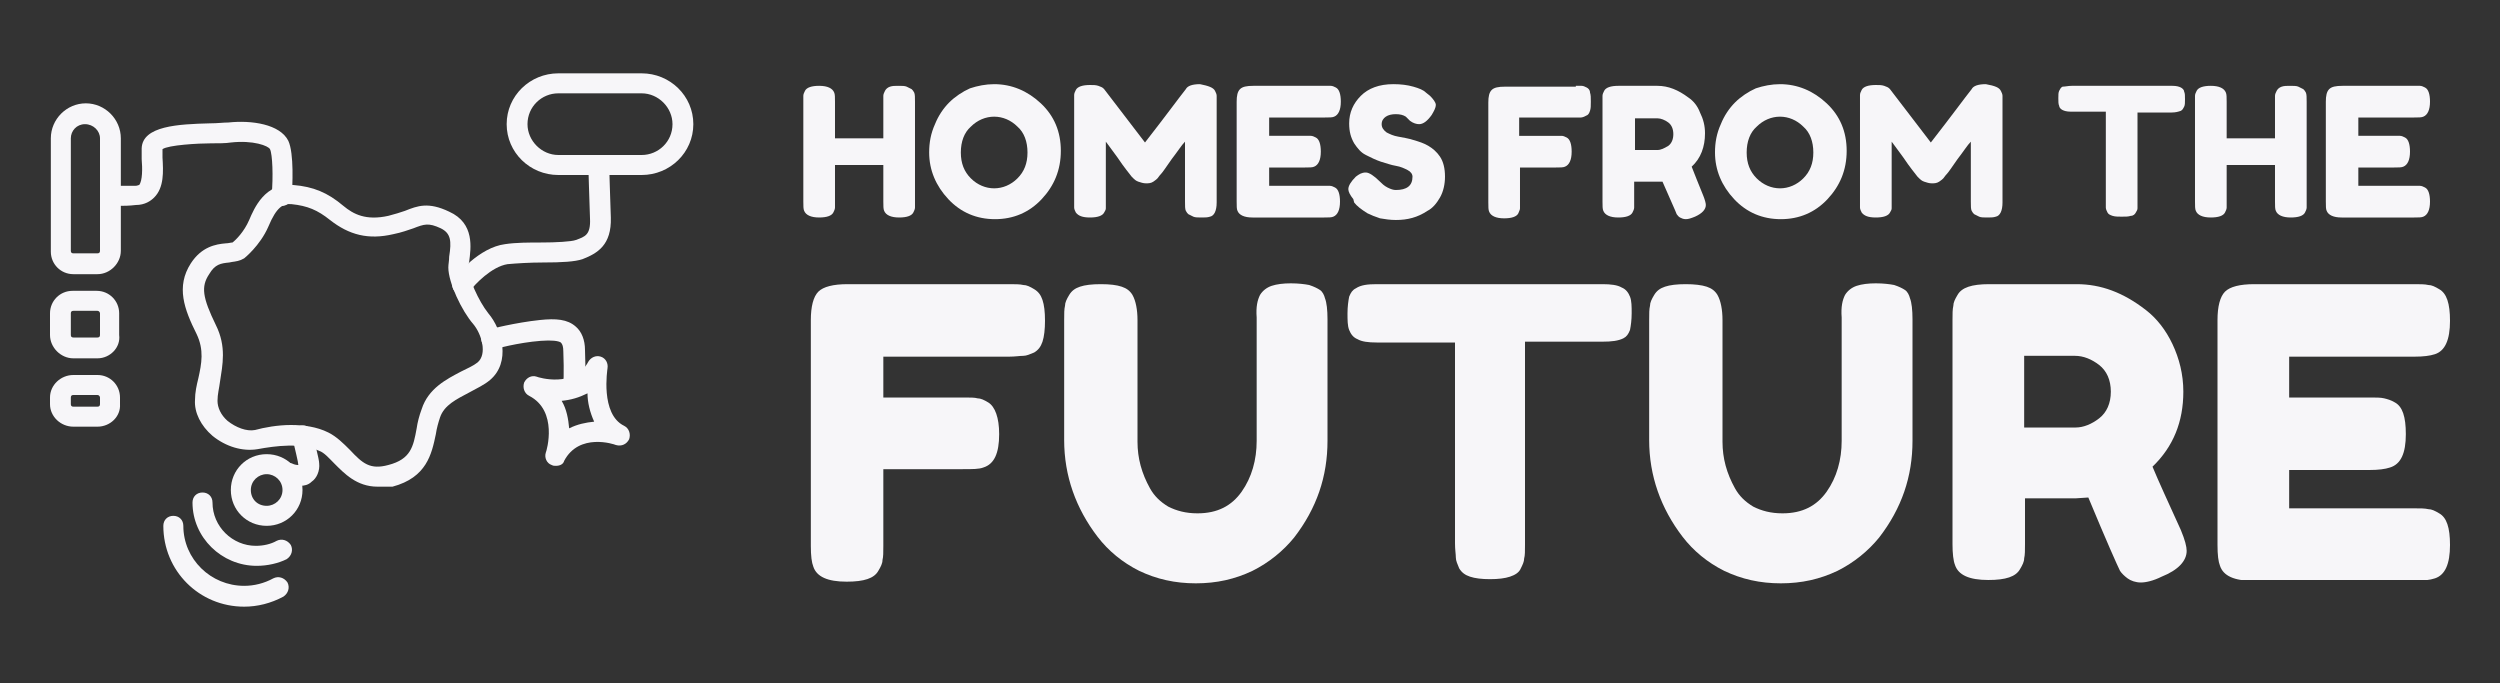 <?xml version="1.0" encoding="utf-8"?>
<!-- Generator: Adobe Illustrator 21.0.0, SVG Export Plug-In . SVG Version: 6.00 Build 0)  -->
<svg version="1.1" id="Layer_1" xmlns="http://www.w3.org/2000/svg" xmlns:xlink="http://www.w3.org/1999/xlink" x="0px" y="0px"
	 viewBox="0 0 300 82" style="enable-background:new 0 0 300 82;" xml:space="preserve">
<rect x="0" y="0" width="300" height="82" fill="#333333" stroke="none"/>
<style type="text/css">
	.st0{clip-path:url(#SVGID_2_);}
	.st1{clip-path:url(#SVGID_4_);fill:#F7F6F9;}
	.st2{clip-path:url(#SVGID_6_);}
	.st3{clip-path:url(#SVGID_8_);fill:#F7F6F9;}
	.st4{clip-path:url(#SVGID_10_);}
	.st5{clip-path:url(#SVGID_12_);fill:#F7F6F9;}
	.st6{clip-path:url(#SVGID_14_);}
	.st7{clip-path:url(#SVGID_16_);fill:#F7F6F9;}
	.st8{clip-path:url(#SVGID_18_);}
	.st9{clip-path:url(#SVGID_20_);fill:#F7F6F9;}
	.st10{clip-path:url(#SVGID_22_);}
	.st11{clip-path:url(#SVGID_24_);enable-background:new    ;}
	.st12{clip-path:url(#SVGID_26_);}
	.st13{clip-path:url(#SVGID_28_);}
	.st14{clip-path:url(#SVGID_30_);fill:#F7F6F9;}
	.st15{clip-path:url(#SVGID_32_);}
	.st16{clip-path:url(#SVGID_34_);fill:#F7F6F9;}
	.st17{clip-path:url(#SVGID_36_);}
	.st18{clip-path:url(#SVGID_38_);fill:#F7F6F9;}
	.st19{clip-path:url(#SVGID_40_);}
	.st20{clip-path:url(#SVGID_42_);fill:#F7F6F9;}
	.st21{clip-path:url(#SVGID_44_);}
	.st22{clip-path:url(#SVGID_46_);fill:#F7F6F9;}
	.st23{clip-path:url(#SVGID_48_);}
	.st24{clip-path:url(#SVGID_50_);fill:#F7F6F9;}
	.st25{clip-path:url(#SVGID_52_);}
	.st26{clip-path:url(#SVGID_54_);fill:#F7F6F9;}
	.st27{clip-path:url(#SVGID_56_);}
	.st28{clip-path:url(#SVGID_58_);fill:#F7F6F9;}
	.st29{clip-path:url(#SVGID_60_);}
	.st30{clip-path:url(#SVGID_62_);fill:#F7F6F9;}
	.st31{clip-path:url(#SVGID_64_);}
	.st32{clip-path:url(#SVGID_66_);fill:#F7F6F9;}
	.st33{clip-path:url(#SVGID_68_);}
	.st34{clip-path:url(#SVGID_70_);fill:#F7F6F9;}
	.st35{clip-path:url(#SVGID_72_);}
	.st36{clip-path:url(#SVGID_74_);fill:#F7F6F9;}
	.st37{clip-path:url(#SVGID_76_);}
	.st38{clip-path:url(#SVGID_78_);fill:#F7F6F9;}
	.st39{clip-path:url(#SVGID_80_);}
	.st40{clip-path:url(#SVGID_82_);fill:#F7F6F9;}
	.st41{clip-path:url(#SVGID_84_);}
	.st42{clip-path:url(#SVGID_86_);fill:#F7F6F9;}
	.st43{clip-path:url(#SVGID_88_);}
	.st44{clip-path:url(#SVGID_90_);fill:#F7F6F9;}
	.st45{clip-path:url(#SVGID_92_);}
	.st46{clip-path:url(#SVGID_94_);fill:#F7F6F9;}
	.st47{clip-path:url(#SVGID_96_);}
	.st48{clip-path:url(#SVGID_98_);fill:#F7F6F9;}
	.st49{clip-path:url(#SVGID_100_);}
	.st50{clip-path:url(#SVGID_102_);fill:#F7F6F9;}
	.st51{clip-path:url(#SVGID_104_);}
	.st52{clip-path:url(#SVGID_106_);fill:#F7F6F9;}
	.st53{clip-path:url(#SVGID_108_);}
	.st54{clip-path:url(#SVGID_110_);fill:#F7F6F9;}
	.st55{clip-path:url(#SVGID_112_);}
	.st56{clip-path:url(#SVGID_114_);fill:#F7F6F9;}
	.st57{clip-path:url(#SVGID_116_);}
	.st58{clip-path:url(#SVGID_118_);fill:#F7F6F9;}
	.st59{clip-path:url(#SVGID_120_);}
	.st60{clip-path:url(#SVGID_122_);fill:#F7F6F9;}
	.st61{clip-path:url(#SVGID_124_);}
	.st62{clip-path:url(#SVGID_126_);fill:#F7F6F9;}
	.st63{clip-path:url(#SVGID_128_);}
	.st64{clip-path:url(#SVGID_130_);fill:#F7F6F9;}
</style>
<g>
	<g>
		<defs>
			<path id="SVGID_1_" d="M121.1,34.1c0.7,0,1.3,0,1.7,0.1c0.4,0,0.8,0.2,1.3,0.5c0.5,0.3,0.8,0.7,1,1.3c0.2,0.6,0.3,1.4,0.3,2.5
				c0,1-0.1,1.9-0.3,2.5c-0.2,0.6-0.5,1-1,1.3c-0.5,0.2-0.9,0.4-1.3,0.4c-0.4,0-1,0.1-1.7,0.1H106v4.9h9.6c0.8,0,1.4,0,1.7,0.1
				c0.4,0,0.8,0.2,1.3,0.5c0.8,0.5,1.3,1.8,1.3,3.8c0,2.3-0.6,3.6-1.9,4c-0.5,0.2-1.3,0.2-2.5,0.2H106v9.2c0,0.8,0,1.3-0.1,1.7
				c0,0.4-0.2,0.8-0.5,1.3c-0.5,0.9-1.7,1.3-3.8,1.3c-2.3,0-3.6-0.6-4-1.8c-0.2-0.5-0.3-1.3-0.3-2.5V38.4c0-1.6,0.3-2.8,0.9-3.4
				c0.6-0.6,1.8-0.9,3.5-0.9H121.1z"/>
		</defs>
		<clipPath id="SVGID_2_">
			<use xlink:href="#SVGID_1_"  style="overflow:visible;"/>
		</clipPath>
		<g class="st0">
			<defs>
				<rect id="SVGID_3_" x="-76.4" y="-3075.5" width="2328.9" height="3444.9"/>
			</defs>
			<clipPath id="SVGID_4_">
				<use xlink:href="#SVGID_3_"  style="overflow:visible;"/>
			</clipPath>
			<rect x="89.3" y="26" class="st1" width="44.1" height="51.7"/>
		</g>
	</g>
	<g>
		<defs>
			<path id="SVGID_5_" d="M151.2,35.4c0.3-0.5,0.8-0.9,1.4-1.1c0.6-0.2,1.4-0.3,2.3-0.3c0.9,0,1.7,0.1,2.2,0.2
				c0.6,0.2,1,0.4,1.3,0.6c0.3,0.2,0.5,0.6,0.6,1c0.2,0.5,0.3,1.4,0.3,2.5v14.6c0,4.3-1.3,8.1-4,11.6c-1.3,1.6-3,3-5,4
				c-2.1,1-4.3,1.5-6.8,1.5c-2.5,0-4.7-0.5-6.8-1.5c-2-1-3.7-2.4-5-4.1c-2.6-3.4-4-7.3-4-11.6V38.4c0-0.8,0-1.3,0.1-1.7
				c0-0.4,0.2-0.8,0.5-1.3c0.3-0.5,0.7-0.8,1.3-1c0.6-0.2,1.4-0.3,2.5-0.3s1.9,0.1,2.5,0.3c0.6,0.2,1,0.5,1.3,1
				c0.4,0.7,0.6,1.8,0.6,3V53c0,2,0.5,3.8,1.5,5.6c0.5,0.9,1.2,1.6,2.2,2.2c1,0.5,2.1,0.8,3.5,0.8c2.4,0,4.1-0.9,5.3-2.6
				c1.2-1.7,1.8-3.8,1.8-6.1V38.1C150.7,36.8,150.9,36,151.2,35.4"/>
		</defs>
		<clipPath id="SVGID_6_">
			<use xlink:href="#SVGID_5_"  style="overflow:visible;"/>
		</clipPath>
		<g class="st2">
			<defs>
				<rect id="SVGID_7_" x="-76.4" y="-3075.5" width="2328.9" height="3444.9"/>
			</defs>
			<clipPath id="SVGID_8_">
				<use xlink:href="#SVGID_7_"  style="overflow:visible;"/>
			</clipPath>
			<rect x="119.7" y="26" class="st3" width="47.7" height="52.3"/>
		</g>
	</g>
	<g>
		<defs>
			<path id="SVGID_9_" d="M165.2,34.1h27.1c1,0,1.8,0.1,2.3,0.4c0.5,0.2,0.8,0.6,1,1.1c0.2,0.5,0.2,1.2,0.2,2c0,0.8-0.1,1.5-0.2,2
				c-0.2,0.5-0.4,0.8-0.8,1c-0.6,0.3-1.4,0.4-2.5,0.4h-9.3v24.4c0,0.7,0,1.3-0.1,1.6c0,0.4-0.2,0.8-0.4,1.2c-0.2,0.5-0.7,0.8-1.3,1
				c-0.6,0.2-1.4,0.3-2.4,0.3c-1,0-1.8-0.1-2.4-0.3c-0.6-0.2-1-0.5-1.3-1c-0.2-0.5-0.4-0.9-0.4-1.3c0-0.4-0.1-0.9-0.1-1.7V41.1h-9.4
				c-1,0-1.8-0.1-2.3-0.4c-0.5-0.2-0.8-0.6-1-1.1c-0.2-0.5-0.2-1.2-0.2-2c0-0.8,0.1-1.5,0.2-2c0.2-0.5,0.4-0.8,0.8-1
				C163.3,34.2,164.1,34.1,165.2,34.1"/>
		</defs>
		<clipPath id="SVGID_10_">
			<use xlink:href="#SVGID_9_"  style="overflow:visible;"/>
		</clipPath>
		<g class="st4">
			<defs>
				<rect id="SVGID_11_" x="-76.4" y="-3075.5" width="2328.9" height="3444.9"/>
			</defs>
			<clipPath id="SVGID_12_">
				<use xlink:href="#SVGID_11_"  style="overflow:visible;"/>
			</clipPath>
			<rect x="153.5" y="26" class="st5" width="50.4" height="51.7"/>
		</g>
	</g>
	<g>
		<defs>
			<path id="SVGID_13_" d="M221.4,35.4c0.3-0.5,0.8-0.9,1.4-1.1c0.6-0.2,1.4-0.3,2.3-0.3c0.9,0,1.7,0.1,2.2,0.2
				c0.6,0.2,1,0.4,1.3,0.6c0.3,0.2,0.5,0.6,0.6,1c0.2,0.5,0.3,1.4,0.3,2.5v14.6c0,4.3-1.3,8.1-4,11.6c-1.3,1.6-3,3-5,4
				c-2.1,1-4.3,1.5-6.8,1.5c-2.5,0-4.7-0.5-6.8-1.5c-2-1-3.7-2.4-5-4.1c-2.6-3.4-4-7.3-4-11.6V38.4c0-0.8,0-1.3,0.1-1.7
				c0-0.4,0.2-0.8,0.5-1.3c0.3-0.5,0.7-0.8,1.3-1c0.6-0.2,1.4-0.3,2.5-0.3c1,0,1.9,0.1,2.5,0.3c0.6,0.2,1,0.5,1.3,1
				c0.4,0.7,0.6,1.8,0.6,3V53c0,2,0.5,3.8,1.5,5.6c0.5,0.9,1.2,1.6,2.2,2.2c1,0.5,2.1,0.8,3.5,0.8c2.4,0,4.1-0.9,5.3-2.6
				c1.2-1.7,1.8-3.8,1.8-6.1V38.1C220.9,36.8,221.1,36,221.4,35.4"/>
		</defs>
		<clipPath id="SVGID_14_">
			<use xlink:href="#SVGID_13_"  style="overflow:visible;"/>
		</clipPath>
		<g class="st6">
			<defs>
				<rect id="SVGID_15_" x="-76.4" y="-3075.5" width="2328.9" height="3444.9"/>
			</defs>
			<clipPath id="SVGID_16_">
				<use xlink:href="#SVGID_15_"  style="overflow:visible;"/>
			</clipPath>
			<rect x="190" y="26" class="st7" width="47.7" height="52.3"/>
		</g>
	</g>
	<g>
		<defs>
			<path id="SVGID_17_" d="M261.7,63.6c0.5,1.2,0.7,2,0.7,2.5c0,1.2-1,2.3-3,3.1c-1,0.5-1.9,0.7-2.5,0.7c-0.6,0-1.2-0.2-1.6-0.5
				c-0.4-0.3-0.7-0.6-0.9-0.9c-0.3-0.6-1.6-3.5-3.8-8.8l-1.5,0.1h-6.1v5.5c0,0.7,0,1.3-0.1,1.7c0,0.4-0.2,0.8-0.5,1.3
				c-0.5,0.9-1.7,1.3-3.8,1.3c-2.3,0-3.6-0.6-4-1.8c-0.2-0.5-0.3-1.4-0.3-2.5V38.4c0-0.7,0-1.3,0.1-1.7c0-0.4,0.2-0.8,0.5-1.3
				c0.5-0.9,1.7-1.3,3.8-1.3h10.5c2.9,0,5.6,1,8.3,3.1c1.3,1,2.4,2.4,3.2,4.1c0.8,1.7,1.3,3.6,1.3,5.7c0,3.6-1.2,6.6-3.7,9
				C259,57.7,260.2,60.3,261.7,63.6z M242.9,51.3h6.2c0.9,0,1.9-0.4,2.8-1.1c0.9-0.7,1.4-1.8,1.4-3.2c0-1.4-0.5-2.5-1.4-3.2
				c-0.9-0.7-1.9-1.1-2.9-1.1h-6.1V51.3z"/>
		</defs>
		<clipPath id="SVGID_18_">
			<use xlink:href="#SVGID_17_"  style="overflow:visible;"/>
		</clipPath>
		<g class="st8">
			<defs>
				<rect id="SVGID_19_" x="-76.4" y="-3075.5" width="2328.9" height="3444.9"/>
			</defs>
			<clipPath id="SVGID_20_">
				<use xlink:href="#SVGID_19_"  style="overflow:visible;"/>
			</clipPath>
			<rect x="226.2" y="26" class="st9" width="44.3" height="51.9"/>
		</g>
	</g>
	<g>
		<defs>
			<rect id="SVGID_21_" x="266" y="34.1" width="28" height="35.5"/>
		</defs>
		<clipPath id="SVGID_22_">
			<use xlink:href="#SVGID_21_"  style="overflow:visible;"/>
		</clipPath>
		<g class="st10">
			<defs>
				<rect id="SVGID_23_" x="-76.4" y="-3075.5" width="2328.9" height="3444.9"/>
			</defs>
			<clipPath id="SVGID_24_">
				<use xlink:href="#SVGID_23_"  style="overflow:visible;"/>
			</clipPath>
			<g class="st11">
				<g>
					<defs>
						<rect id="SVGID_25_" x="264.8" y="33" width="30.7" height="37.2"/>
					</defs>
					<clipPath id="SVGID_26_">
						<use xlink:href="#SVGID_25_"  style="overflow:visible;"/>
					</clipPath>
					<g class="st12">
						<defs>
							<path id="SVGID_27_" d="M274.7,61h15c0.7,0,1.3,0,1.7,0.1c0.4,0,0.8,0.2,1.3,0.5c0.9,0.5,1.3,1.7,1.3,3.8
								c0,2.3-0.6,3.6-1.8,4c-0.6,0.2-1.4,0.3-2.5,0.3h-19.3c-2.3,0-3.6-0.6-4-1.8c-0.2-0.5-0.3-1.3-0.3-2.5V38.4
								c0-1.6,0.3-2.8,0.9-3.4c0.6-0.6,1.8-0.9,3.5-0.9h19.2c0.7,0,1.3,0,1.7,0.1c0.4,0,0.8,0.2,1.3,0.5c0.9,0.5,1.3,1.7,1.3,3.8
								c0,2.3-0.6,3.6-1.8,4c-0.6,0.2-1.4,0.3-2.5,0.3h-15v4.9h9.7c0.7,0,1.3,0,1.7,0.1c0.4,0.1,0.8,0.2,1.3,0.5
								c0.9,0.5,1.3,1.7,1.3,3.8c0,2.3-0.6,3.6-1.9,4c-0.6,0.2-1.4,0.3-2.5,0.3h-9.6V61z"/>
						</defs>
						<clipPath id="SVGID_28_">
							<use xlink:href="#SVGID_27_"  style="overflow:visible;"/>
						</clipPath>
						<g class="st13">
							<defs>
								<rect id="SVGID_29_" x="264.8" y="33" width="30.7" height="37.2"/>
							</defs>
							<clipPath id="SVGID_30_">
								<use xlink:href="#SVGID_29_"  style="overflow:visible;"/>
							</clipPath>
							<rect x="258" y="26" class="st14" width="44.1" height="51.7"/>
						</g>
					</g>
				</g>
			</g>
		</g>
	</g>
	<g>
		<defs>
			<path id="SVGID_31_" d="M106.2,10.9c0.1-0.2,0.3-0.4,0.6-0.5c0.3-0.1,0.6-0.1,1-0.1c0.4,0,0.8,0,1,0.1c0.2,0.1,0.4,0.2,0.6,0.3
				c0.1,0.1,0.2,0.2,0.3,0.4c0.1,0.2,0.1,0.6,0.1,1.1v12c0,0.3,0,0.6,0,0.7c0,0.2-0.1,0.4-0.2,0.6c-0.2,0.4-0.8,0.6-1.7,0.6
				c-1,0-1.6-0.3-1.8-0.8c-0.1-0.2-0.1-0.6-0.1-1.1v-4.4h-5.8v4.4c0,0.3,0,0.6,0,0.7c0,0.2-0.1,0.4-0.2,0.6
				c-0.2,0.4-0.8,0.6-1.7,0.6c-1,0-1.6-0.3-1.8-0.8c-0.1-0.2-0.1-0.6-0.1-1.1v-12c0-0.3,0-0.6,0-0.7c0-0.2,0.1-0.4,0.2-0.6
				c0.2-0.4,0.8-0.6,1.7-0.6c1,0,1.6,0.3,1.8,0.8c0.1,0.2,0.1,0.6,0.1,1.1v4.4h5.8v-4.4c0-0.3,0-0.6,0-0.7
				C106,11.3,106.1,11.1,106.2,10.9"/>
		</defs>
		<clipPath id="SVGID_32_">
			<use xlink:href="#SVGID_31_"  style="overflow:visible;"/>
		</clipPath>
		<g class="st15">
			<defs>
				<rect id="SVGID_33_" x="-76.4" y="-3075.5" width="2328.9" height="3444.9"/>
			</defs>
			<clipPath id="SVGID_34_">
				<use xlink:href="#SVGID_33_"  style="overflow:visible;"/>
			</clipPath>
			<rect x="88.2" y="2.2" class="st16" width="29.6" height="31.9"/>
		</g>
	</g>
	<g>
		<defs>
			<path id="SVGID_35_" d="M119.3,10.1c2.1,0,4,0.8,5.6,2.3c1.6,1.5,2.4,3.4,2.4,5.7c0,2.3-0.8,4.2-2.3,5.8
				c-1.5,1.6-3.4,2.4-5.6,2.4c-2.2,0-4.1-0.8-5.6-2.4c-1.5-1.6-2.3-3.5-2.3-5.6c0-1.2,0.2-2.3,0.7-3.4c0.4-1,1-1.9,1.7-2.6
				c0.7-0.7,1.6-1.3,2.5-1.7C117.3,10.3,118.3,10.1,119.3,10.1 M115.3,18.3c0,1.3,0.4,2.3,1.2,3.1c0.8,0.8,1.8,1.2,2.8,1.2
				c1,0,2-0.4,2.8-1.2c0.8-0.8,1.2-1.8,1.2-3.1c0-1.3-0.4-2.4-1.2-3.1c-0.8-0.8-1.8-1.2-2.8-1.2c-1,0-2,0.4-2.8,1.2
				C115.7,15.9,115.3,17,115.3,18.3"/>
		</defs>
		<clipPath id="SVGID_36_">
			<use xlink:href="#SVGID_35_"  style="overflow:visible;"/>
		</clipPath>
		<g class="st17">
			<defs>
				<rect id="SVGID_37_" x="-76.4" y="-3075.5" width="2328.9" height="3444.9"/>
			</defs>
			<clipPath id="SVGID_38_">
				<use xlink:href="#SVGID_37_"  style="overflow:visible;"/>
			</clipPath>
			<rect x="103.4" y="2" class="st18" width="31.9" height="32.4"/>
		</g>
	</g>
	<g>
		<defs>
			<path id="SVGID_39_" d="M145.8,10.9c0.1,0.2,0.2,0.4,0.2,0.6c0,0.2,0,0.4,0,0.8v12c0,1-0.3,1.6-0.8,1.7c-0.3,0.1-0.6,0.1-1,0.1
				c-0.4,0-0.8,0-1-0.1c-0.2-0.1-0.4-0.2-0.6-0.3c-0.1-0.1-0.2-0.2-0.3-0.4c-0.1-0.2-0.1-0.6-0.1-1.1V17c-0.4,0.4-0.9,1.2-1.6,2.1
				c-0.7,1-1.1,1.6-1.3,1.8c-0.2,0.2-0.3,0.4-0.4,0.5c-0.1,0.1-0.2,0.2-0.5,0.4c-0.3,0.2-0.6,0.2-0.9,0.2c-0.3,0-0.6-0.1-0.9-0.2
				c-0.3-0.1-0.5-0.3-0.6-0.4l-0.2-0.2c-0.3-0.4-0.9-1.1-1.7-2.3c-0.9-1.2-1.3-1.8-1.4-1.9v7.3c0,0.3,0,0.6,0,0.7
				c0,0.2-0.1,0.3-0.2,0.5c-0.2,0.4-0.8,0.6-1.7,0.6c-0.9,0-1.4-0.2-1.7-0.6c-0.1-0.2-0.2-0.4-0.2-0.6c0-0.2,0-0.4,0-0.8v-12
				c0-0.3,0-0.6,0-0.7c0-0.2,0.1-0.4,0.2-0.6c0.2-0.4,0.8-0.6,1.7-0.6c0.4,0,0.7,0,1,0.1c0.3,0.1,0.5,0.2,0.6,0.3l0.1,0.1l4.9,6.4
				c2.5-3.2,4.1-5.4,4.9-6.4c0.2-0.4,0.8-0.6,1.7-0.6C145,10.3,145.6,10.5,145.8,10.9"/>
		</defs>
		<clipPath id="SVGID_40_">
			<use xlink:href="#SVGID_39_"  style="overflow:visible;"/>
		</clipPath>
		<g class="st19">
			<defs>
				<rect id="SVGID_41_" x="-76.4" y="-3075.5" width="2328.9" height="3444.9"/>
			</defs>
			<clipPath id="SVGID_42_">
				<use xlink:href="#SVGID_41_"  style="overflow:visible;"/>
			</clipPath>
			<rect x="120.8" y="2.3" class="st20" width="33.3" height="31.9"/>
		</g>
	</g>
	<g>
		<defs>
			<path id="SVGID_43_" d="M152.2,22.3h6.7c0.3,0,0.6,0,0.7,0c0.2,0,0.4,0.1,0.6,0.2c0.4,0.2,0.6,0.8,0.6,1.7c0,1-0.3,1.6-0.8,1.8
				c-0.2,0.1-0.6,0.1-1.1,0.1h-8.6c-1,0-1.6-0.3-1.8-0.8c-0.1-0.2-0.1-0.6-0.1-1.1v-12c0-0.7,0.1-1.2,0.4-1.5
				c0.3-0.3,0.8-0.4,1.6-0.4h8.6c0.3,0,0.6,0,0.7,0c0.2,0,0.4,0.1,0.6,0.2c0.4,0.2,0.6,0.8,0.6,1.7c0,1-0.3,1.6-0.8,1.8
				c-0.2,0.1-0.6,0.1-1.1,0.1h-6.7v2.2h4.3c0.3,0,0.6,0,0.7,0c0.2,0,0.4,0.1,0.6,0.2c0.4,0.2,0.6,0.8,0.6,1.7c0,1-0.3,1.6-0.8,1.8
				c-0.2,0.1-0.6,0.1-1.1,0.1h-4.3V22.3z"/>
		</defs>
		<clipPath id="SVGID_44_">
			<use xlink:href="#SVGID_43_"  style="overflow:visible;"/>
		</clipPath>
		<g class="st21">
			<defs>
				<rect id="SVGID_45_" x="-76.4" y="-3075.5" width="2328.9" height="3444.9"/>
			</defs>
			<clipPath id="SVGID_46_">
				<use xlink:href="#SVGID_45_"  style="overflow:visible;"/>
			</clipPath>
			<rect x="140.3" y="2.2" class="st22" width="28.6" height="32"/>
		</g>
	</g>
	<g>
		<defs>
			<path id="SVGID_47_" d="M162.4,23.9c-0.4-0.5-0.6-0.9-0.6-1.2c0-0.4,0.3-0.9,0.9-1.5c0.4-0.3,0.7-0.5,1.2-0.5
				c0.4,0,1,0.4,1.7,1.1c0.2,0.2,0.5,0.5,0.9,0.7c0.4,0.2,0.7,0.3,1,0.3c1.3,0,2-0.5,2-1.6c0-0.3-0.2-0.6-0.6-0.8
				c-0.4-0.2-0.8-0.4-1.4-0.5c-0.6-0.1-1.1-0.3-1.8-0.5c-0.6-0.2-1.2-0.5-1.8-0.8s-1-0.8-1.4-1.4c-0.4-0.7-0.6-1.4-0.6-2.4
				c0-1.3,0.5-2.4,1.4-3.3c0.9-0.9,2.2-1.4,3.9-1.4c0.9,0,1.7,0.1,2.4,0.3c0.7,0.2,1.2,0.4,1.5,0.7l0.5,0.4c0.4,0.4,0.7,0.8,0.7,1.1
				c0,0.3-0.2,0.7-0.5,1.2c-0.5,0.7-1,1.1-1.5,1.1c-0.3,0-0.7-0.1-1.1-0.4c0,0-0.1-0.1-0.2-0.2c-0.1-0.1-0.2-0.2-0.3-0.3
				c-0.3-0.2-0.7-0.3-1.2-0.3c-0.5,0-0.9,0.1-1.2,0.3c-0.3,0.2-0.5,0.5-0.5,0.9c0,0.4,0.2,0.7,0.6,1c0.4,0.2,0.8,0.4,1.4,0.5
				c0.5,0.1,1.2,0.2,1.8,0.4c0.7,0.2,1.3,0.4,1.8,0.7c0.5,0.3,1,0.7,1.4,1.3c0.4,0.6,0.6,1.4,0.6,2.4c0,0.9-0.2,1.8-0.6,2.5
				c-0.4,0.7-0.9,1.3-1.5,1.6c-1.2,0.8-2.4,1.1-3.8,1.1c-0.7,0-1.3-0.1-1.9-0.2c-0.6-0.2-1.1-0.4-1.5-0.6c-0.8-0.5-1.3-0.9-1.6-1.3
				L162.4,23.9z"/>
		</defs>
		<clipPath id="SVGID_48_">
			<use xlink:href="#SVGID_47_"  style="overflow:visible;"/>
		</clipPath>
		<g class="st23">
			<defs>
				<rect id="SVGID_49_" x="-76.4" y="-3075.5" width="2328.9" height="3444.9"/>
			</defs>
			<clipPath id="SVGID_50_">
				<use xlink:href="#SVGID_49_"  style="overflow:visible;"/>
			</clipPath>
			<rect x="153.8" y="2" class="st24" width="27.7" height="32.4"/>
		</g>
	</g>
	<g>
		<defs>
			<path id="SVGID_51_" d="M189.1,10.3c0.3,0,0.6,0,0.7,0c0.2,0,0.4,0.1,0.6,0.2c0.2,0.1,0.4,0.3,0.4,0.6c0.1,0.3,0.1,0.6,0.1,1.1
				c0,0.5,0,0.8-0.1,1.1c-0.1,0.3-0.2,0.5-0.5,0.6c-0.2,0.1-0.4,0.2-0.6,0.2c-0.2,0-0.4,0-0.8,0h-6.6v2.2h4.3c0.3,0,0.6,0,0.8,0
				c0.2,0,0.4,0.1,0.6,0.2c0.4,0.2,0.6,0.8,0.6,1.7c0,1-0.3,1.6-0.8,1.8c-0.2,0.1-0.6,0.1-1.1,0.1h-4.3v4.1c0,0.3,0,0.6,0,0.8
				c0,0.2-0.1,0.3-0.2,0.6c-0.2,0.4-0.8,0.6-1.7,0.6c-1,0-1.6-0.3-1.8-0.8c-0.1-0.2-0.1-0.6-0.1-1.1v-12c0-0.7,0.1-1.2,0.4-1.5
				c0.3-0.3,0.8-0.4,1.6-0.4H189.1z"/>
		</defs>
		<clipPath id="SVGID_52_">
			<use xlink:href="#SVGID_51_"  style="overflow:visible;"/>
		</clipPath>
		<g class="st25">
			<defs>
				<rect id="SVGID_53_" x="-76.4" y="-3075.5" width="2328.9" height="3444.9"/>
			</defs>
			<clipPath id="SVGID_54_">
				<use xlink:href="#SVGID_53_"  style="overflow:visible;"/>
			</clipPath>
			<rect x="170.5" y="2.2" class="st26" width="28.6" height="32"/>
		</g>
	</g>
	<g>
		<defs>
			<path id="SVGID_55_" d="M204.4,23.5c0.2,0.5,0.3,0.9,0.3,1.1c0,0.5-0.4,1-1.3,1.4c-0.5,0.2-0.8,0.3-1.1,0.3
				c-0.3,0-0.5-0.1-0.7-0.2c-0.2-0.1-0.3-0.3-0.4-0.4c-0.1-0.3-0.7-1.6-1.7-3.9l-0.7,0h-2.7v2.4c0,0.3,0,0.6,0,0.7
				c0,0.2-0.1,0.4-0.2,0.6c-0.2,0.4-0.8,0.6-1.7,0.6c-1,0-1.6-0.3-1.8-0.8c-0.1-0.2-0.1-0.6-0.1-1.1v-12c0-0.3,0-0.6,0-0.7
				c0-0.2,0.1-0.4,0.2-0.6c0.2-0.4,0.8-0.6,1.7-0.6h4.7c1.3,0,2.5,0.5,3.7,1.4c0.6,0.4,1.1,1,1.4,1.8c0.4,0.8,0.6,1.6,0.6,2.5
				c0,1.6-0.5,3-1.6,4C203.3,20.8,203.8,22,204.4,23.5z M196.1,18h2.8c0.4,0,0.8-0.2,1.3-0.5c0.4-0.3,0.6-0.8,0.6-1.4
				c0-0.6-0.2-1.1-0.6-1.4c-0.4-0.3-0.9-0.5-1.3-0.5h-2.7V18z"/>
		</defs>
		<clipPath id="SVGID_56_">
			<use xlink:href="#SVGID_55_"  style="overflow:visible;"/>
		</clipPath>
		<g class="st27">
			<defs>
				<rect id="SVGID_57_" x="-76.4" y="-3075.5" width="2328.9" height="3444.9"/>
			</defs>
			<clipPath id="SVGID_58_">
				<use xlink:href="#SVGID_57_"  style="overflow:visible;"/>
			</clipPath>
			<rect x="184.2" y="2.2" class="st28" width="28.7" height="32.1"/>
		</g>
	</g>
	<g>
		<defs>
			<path id="SVGID_59_" d="M213.6,10.1c2.1,0,4,0.8,5.6,2.3c1.6,1.5,2.4,3.4,2.4,5.7c0,2.3-0.8,4.2-2.3,5.8
				c-1.5,1.6-3.4,2.4-5.6,2.4c-2.2,0-4.1-0.8-5.6-2.4c-1.5-1.6-2.3-3.5-2.3-5.6c0-1.2,0.2-2.3,0.7-3.4c0.4-1,1-1.9,1.7-2.6
				c0.7-0.7,1.6-1.3,2.5-1.7C211.6,10.3,212.6,10.1,213.6,10.1 M209.6,18.3c0,1.3,0.4,2.3,1.2,3.1c0.8,0.8,1.8,1.2,2.8,1.2
				c1,0,2-0.4,2.8-1.2c0.8-0.8,1.2-1.8,1.2-3.1c0-1.3-0.4-2.4-1.2-3.1c-0.8-0.8-1.8-1.2-2.8-1.2s-2,0.4-2.8,1.2
				C210,15.9,209.6,17,209.6,18.3"/>
		</defs>
		<clipPath id="SVGID_60_">
			<use xlink:href="#SVGID_59_"  style="overflow:visible;"/>
		</clipPath>
		<g class="st29">
			<defs>
				<rect id="SVGID_61_" x="-76.4" y="-3075.5" width="2328.9" height="3444.9"/>
			</defs>
			<clipPath id="SVGID_62_">
				<use xlink:href="#SVGID_61_"  style="overflow:visible;"/>
			</clipPath>
			<rect x="197.7" y="2" class="st30" width="31.9" height="32.4"/>
		</g>
	</g>
	<g>
		<defs>
			<path id="SVGID_63_" d="M240.1,10.9c0.1,0.2,0.2,0.4,0.2,0.6c0,0.2,0,0.4,0,0.8v12c0,1-0.3,1.6-0.8,1.7c-0.3,0.1-0.6,0.1-1,0.1
				c-0.4,0-0.8,0-1-0.1c-0.2-0.1-0.4-0.2-0.6-0.3c-0.1-0.1-0.2-0.2-0.3-0.4c-0.1-0.2-0.1-0.6-0.1-1.1V17c-0.4,0.4-0.9,1.2-1.6,2.1
				c-0.7,1-1.1,1.6-1.3,1.8c-0.2,0.2-0.3,0.4-0.4,0.5c-0.1,0.1-0.2,0.2-0.5,0.4c-0.3,0.2-0.6,0.2-0.9,0.2c-0.3,0-0.6-0.1-0.9-0.2
				c-0.3-0.1-0.5-0.3-0.6-0.4l-0.2-0.2c-0.3-0.4-0.9-1.1-1.7-2.3c-0.9-1.2-1.3-1.8-1.4-1.9v7.3c0,0.3,0,0.6,0,0.7
				c0,0.2-0.1,0.3-0.2,0.5c-0.2,0.4-0.8,0.6-1.7,0.6c-0.9,0-1.4-0.2-1.7-0.6c-0.1-0.2-0.2-0.4-0.2-0.6c0-0.2,0-0.4,0-0.8v-12
				c0-0.3,0-0.6,0-0.7c0-0.2,0.1-0.4,0.2-0.6c0.2-0.4,0.8-0.6,1.7-0.6c0.4,0,0.7,0,1,0.1c0.3,0.1,0.5,0.2,0.6,0.3l0.1,0.1l4.9,6.4
				c2.5-3.2,4.1-5.4,4.9-6.4c0.2-0.4,0.8-0.6,1.7-0.6C239.4,10.3,239.9,10.5,240.1,10.9"/>
		</defs>
		<clipPath id="SVGID_64_">
			<use xlink:href="#SVGID_63_"  style="overflow:visible;"/>
		</clipPath>
		<g class="st31">
			<defs>
				<rect id="SVGID_65_" x="-76.4" y="-3075.5" width="2328.9" height="3444.9"/>
			</defs>
			<clipPath id="SVGID_66_">
				<use xlink:href="#SVGID_65_"  style="overflow:visible;"/>
			</clipPath>
			<rect x="215.1" y="2.3" class="st32" width="33.3" height="31.9"/>
		</g>
	</g>
	<g>
		<defs>
			<path id="SVGID_67_" d="M248.6,10.3h12.1c0.5,0,0.8,0.1,1,0.2c0.2,0.1,0.4,0.3,0.4,0.5c0.1,0.2,0.1,0.5,0.1,0.9
				c0,0.4,0,0.7-0.1,0.9c-0.1,0.2-0.2,0.4-0.4,0.5c-0.3,0.1-0.6,0.2-1.1,0.2h-4.1v10.8c0,0.3,0,0.6,0,0.7c0,0.2-0.1,0.3-0.2,0.5
				c-0.1,0.2-0.3,0.4-0.6,0.4c-0.3,0.1-0.6,0.1-1.1,0.1c-0.4,0-0.8,0-1.1-0.1c-0.3-0.1-0.5-0.2-0.6-0.4c-0.1-0.2-0.2-0.4-0.2-0.6
				c0-0.2,0-0.4,0-0.7V13.4h-4.2c-0.5,0-0.8-0.1-1-0.2c-0.2-0.1-0.4-0.3-0.4-0.5c-0.1-0.2-0.1-0.5-0.1-0.9c0-0.4,0-0.7,0.1-0.9
				c0.1-0.2,0.2-0.4,0.4-0.5C247.8,10.4,248.2,10.3,248.6,10.3"/>
		</defs>
		<clipPath id="SVGID_68_">
			<use xlink:href="#SVGID_67_"  style="overflow:visible;"/>
		</clipPath>
		<g class="st33">
			<defs>
				<rect id="SVGID_69_" x="-76.4" y="-3075.5" width="2328.9" height="3444.9"/>
			</defs>
			<clipPath id="SVGID_70_">
				<use xlink:href="#SVGID_69_"  style="overflow:visible;"/>
			</clipPath>
			<rect x="239" y="2.2" class="st34" width="31.4" height="32"/>
		</g>
	</g>
	<g>
		<defs>
			<path id="SVGID_71_" d="M273.2,10.9c0.1-0.2,0.3-0.4,0.6-0.5c0.3-0.1,0.6-0.1,1-0.1c0.4,0,0.8,0,1,0.1c0.2,0.1,0.4,0.2,0.6,0.3
				c0.1,0.1,0.2,0.2,0.3,0.4c0.1,0.2,0.1,0.6,0.1,1.1v12c0,0.3,0,0.6,0,0.7c0,0.2-0.1,0.4-0.2,0.6c-0.2,0.4-0.8,0.6-1.7,0.6
				c-1,0-1.6-0.3-1.8-0.8c-0.1-0.2-0.1-0.6-0.1-1.1v-4.4h-5.8v4.4c0,0.3,0,0.6,0,0.7c0,0.2-0.1,0.4-0.2,0.6
				c-0.2,0.4-0.8,0.6-1.7,0.6c-1,0-1.6-0.3-1.8-0.8c-0.1-0.2-0.1-0.6-0.1-1.1v-12c0-0.3,0-0.6,0-0.7c0-0.2,0.1-0.4,0.2-0.6
				c0.2-0.4,0.8-0.6,1.7-0.6c1,0,1.6,0.3,1.8,0.8c0.1,0.2,0.1,0.6,0.1,1.1v4.4h5.8v-4.4c0-0.3,0-0.6,0-0.7
				C273,11.3,273.1,11.1,273.2,10.9"/>
		</defs>
		<clipPath id="SVGID_72_">
			<use xlink:href="#SVGID_71_"  style="overflow:visible;"/>
		</clipPath>
		<g class="st35">
			<defs>
				<rect id="SVGID_73_" x="-76.4" y="-3075.5" width="2328.9" height="3444.9"/>
			</defs>
			<clipPath id="SVGID_74_">
				<use xlink:href="#SVGID_73_"  style="overflow:visible;"/>
			</clipPath>
			<rect x="255.3" y="2.2" class="st36" width="29.6" height="31.9"/>
		</g>
	</g>
	<g>
		<defs>
			<path id="SVGID_75_" d="M283,22.3h6.7c0.3,0,0.6,0,0.7,0c0.2,0,0.4,0.1,0.6,0.2c0.4,0.2,0.6,0.8,0.6,1.7c0,1-0.3,1.6-0.8,1.8
				c-0.2,0.1-0.6,0.1-1.1,0.1H281c-1,0-1.6-0.3-1.8-0.8c-0.1-0.2-0.1-0.6-0.1-1.1v-12c0-0.7,0.1-1.2,0.4-1.5
				c0.3-0.3,0.8-0.4,1.6-0.4h8.6c0.3,0,0.6,0,0.7,0c0.2,0,0.4,0.1,0.6,0.2c0.4,0.2,0.6,0.8,0.6,1.7c0,1-0.3,1.6-0.8,1.8
				c-0.2,0.1-0.6,0.1-1.1,0.1H283v2.2h4.3c0.3,0,0.6,0,0.7,0c0.2,0,0.4,0.1,0.6,0.2c0.4,0.2,0.6,0.8,0.6,1.7c0,1-0.3,1.6-0.8,1.8
				c-0.2,0.1-0.6,0.1-1.1,0.1H283V22.3z"/>
		</defs>
		<clipPath id="SVGID_76_">
			<use xlink:href="#SVGID_75_"  style="overflow:visible;"/>
		</clipPath>
		<g class="st37">
			<defs>
				<rect id="SVGID_77_" x="-76.4" y="-3075.5" width="2328.9" height="3444.9"/>
			</defs>
			<clipPath id="SVGID_78_">
				<use xlink:href="#SVGID_77_"  style="overflow:visible;"/>
			</clipPath>
			<rect x="271" y="2.2" class="st38" width="28.6" height="32"/>
		</g>
	</g>
	<g>
		<defs>
			<path id="SVGID_79_" d="M45.3,58.4c-2.5,0-4-1.6-5.2-2.8c-0.6-0.6-1.2-1.3-1.8-1.5c-2.2-1-5.2-0.6-7.4-0.2
				c-1.8,0.3-3.8-0.3-5.4-1.6c-1.4-1.2-2.2-2.8-2.1-4.3c0-0.9,0.2-1.8,0.4-2.6c0.4-1.8,0.7-3.4-0.2-5.3c-1.5-3-2.5-5.7-0.7-8.5
				c1.3-2,3-2.3,4.2-2.4c0.3,0,0.6-0.1,0.8-0.1c0.4-0.3,1.4-1.3,2-2.7c0.6-1.4,1.9-4.5,5.3-4.2c2.4,0.2,4.1,0.9,6,2.5
				c1.2,1,2.7,1.8,5.4,1.2c0.8-0.2,1.4-0.4,2-0.6c1.5-0.6,2.8-1.1,5.3,0.1c3.1,1.4,2.6,4.4,2.4,6c-0.1,0.3-0.1,0.6-0.1,0.9
				c0,1,1.2,3.8,2.4,5.3c1.7,2,2.7,5.9,0.2,8c-0.7,0.6-1.6,1-2.5,1.5c-1.5,0.8-3,1.5-3.5,3c-0.2,0.6-0.4,1.3-0.5,2
				c-0.5,2.4-1.1,5.2-5.2,6.3C46.5,58.4,45.8,58.4,45.3,58.4z M34.9,51c1.5,0,3.1,0.2,4.5,0.9c1,0.5,1.8,1.3,2.6,2.1
				c1.5,1.6,2.4,2.4,4.6,1.8c2.7-0.7,3-2.2,3.4-4.4c0.1-0.7,0.3-1.5,0.6-2.3c0.8-2.5,3-3.6,4.7-4.5c0.8-0.4,1.5-0.7,2-1.1
				c1.2-1,0.5-3.4-0.5-4.6c-1.4-1.6-3-5-3-6.8c0-0.4,0.1-0.8,0.1-1.3c0.3-1.9,0.2-2.8-1-3.4c-1.5-0.7-2-0.5-3.3,0
				c-0.6,0.2-1.4,0.5-2.4,0.7c-3,0.7-5.3,0.1-7.6-1.7c-1.5-1.2-2.7-1.7-4.6-1.9c-1-0.1-1.8,0.3-2.8,2.7c-1,2.3-2.9,3.8-2.9,3.8
				l-0.4,0.2c-0.5,0.2-1,0.2-1.4,0.3c-1,0.1-1.7,0.2-2.4,1.4c-1,1.5-0.8,2.8,0.8,6.1c1.3,2.6,0.8,4.8,0.5,6.8
				c-0.1,0.8-0.3,1.5-0.3,2.3c0,0.8,0.4,1.7,1.2,2.4c1,0.8,2.3,1.3,3.3,1.1C31.7,51.3,33.3,51,34.9,51z M28.4,30.2L28.4,30.2
				L28.4,30.2z M28.4,30.2L28.4,30.2L28.4,30.2z"/>
		</defs>
		<clipPath id="SVGID_80_">
			<use xlink:href="#SVGID_79_"  style="overflow:visible;"/>
		</clipPath>
		<g class="st39">
			<defs>
				<rect id="SVGID_81_" x="-76.4" y="-3075.5" width="2328.9" height="3444.9"/>
			</defs>
			<clipPath id="SVGID_82_">
				<use xlink:href="#SVGID_81_"  style="overflow:visible;"/>
			</clipPath>
			<rect x="13.8" y="14.1" class="st40" width="54.5" height="52.5"/>
		</g>
	</g>
	<g>
		<defs>
			<path id="SVGID_83_" d="M68.8,47.7L68.8,47.7c-0.7,0-1.3-0.6-1.2-1.3c0,0,0.1-1.9,0-4.2c0-0.6-0.1-0.9-0.3-1.1
				c-0.3-0.2-1.1-0.3-2.4-0.2c-2.7,0.2-5.6,1-5.6,1c-0.7,0.2-1.3-0.2-1.5-0.9c-0.2-0.7,0.2-1.3,0.9-1.5c0.1,0,3.2-0.8,6.1-1.1
				c1.9-0.2,3.3-0.1,4.3,0.8c0.7,0.6,1.1,1.6,1.1,2.8c0.1,2.3,0,4.2,0,4.3C70,47.2,69.4,47.7,68.8,47.7"/>
		</defs>
		<clipPath id="SVGID_84_">
			<use xlink:href="#SVGID_83_"  style="overflow:visible;"/>
		</clipPath>
		<g class="st41">
			<defs>
				<rect id="SVGID_85_" x="-76.4" y="-3075.5" width="2328.9" height="3444.9"/>
			</defs>
			<clipPath id="SVGID_86_">
				<use xlink:href="#SVGID_85_"  style="overflow:visible;"/>
			</clipPath>
			<rect x="49.6" y="30.4" class="st42" width="28.6" height="25.4"/>
		</g>
	</g>
	<g>
		<defs>
			<path id="SVGID_87_" d="M14.4,24.7c-1,0-1.1,0-1.2,0c-0.7-0.1-1.1-0.8-1-1.4c0.1-0.7,0.8-1.1,1.4-1c0,0,0.1,0,0.5,0
				c0.4,0,1.1,0,2.1,0c0.3,0,0.4-0.1,0.5-0.1c0.4-0.5,0.4-2,0.3-3.1c0-0.5,0-0.9,0-1.3c0.1-2.7,4.4-2.9,8.2-3c0.9,0,1.6-0.1,2.2-0.1
				c2.8-0.3,6.2,0.2,7.2,2.2c0.7,1.5,0.5,5.5,0.4,6.7c0,0.7-0.7,1.2-1.3,1.1c-0.7,0-1.2-0.6-1.1-1.3c0.2-2.2,0.1-4.9-0.2-5.5
				c-0.2-0.4-2-1.1-4.7-0.8c-0.6,0.1-1.5,0.1-2.4,0.1c-1.5,0-5.1,0.2-5.8,0.7c0,0.3,0,0.7,0,1c0.1,1.7,0.2,3.6-1,4.8
				c-0.4,0.4-1.1,0.9-2.2,0.9C15.5,24.7,14.8,24.7,14.4,24.7"/>
		</defs>
		<clipPath id="SVGID_88_">
			<use xlink:href="#SVGID_87_"  style="overflow:visible;"/>
		</clipPath>
		<g class="st43">
			<defs>
				<rect id="SVGID_89_" x="-76.4" y="-3075.5" width="2328.9" height="3444.9"/>
			</defs>
			<clipPath id="SVGID_90_">
				<use xlink:href="#SVGID_89_"  style="overflow:visible;"/>
			</clipPath>
			<rect x="4.1" y="6.5" class="st44" width="39.2" height="26.3"/>
		</g>
	</g>
	<g>
		<defs>
			<path id="SVGID_91_" d="M55.4,35.4c-0.3,0-0.5-0.1-0.7-0.3c-0.5-0.4-0.6-1.2-0.2-1.7c0.3-0.4,3-3.7,6.1-4.1
				c1.3-0.2,2.9-0.2,4.5-0.2c1.5,0,3.5-0.1,4-0.3c1.1-0.4,1.8-0.6,1.7-2.6c-0.1-2.7-0.2-6.4-0.2-6.4l2.5-0.1c0,0,0.1,3.7,0.2,6.4
				c0.1,3.3-1.6,4.3-3.4,5c-0.9,0.3-2.4,0.4-4.8,0.4c-1.5,0-3.1,0.1-4.2,0.2C59,32,57,34.1,56.4,34.9C56.2,35.3,55.8,35.4,55.4,35.4
				"/>
		</defs>
		<clipPath id="SVGID_92_">
			<use xlink:href="#SVGID_91_"  style="overflow:visible;"/>
		</clipPath>
		<g class="st45">
			<defs>
				<rect id="SVGID_93_" x="-76.4" y="-3075.5" width="2328.9" height="3444.9"/>
			</defs>
			<clipPath id="SVGID_94_">
				<use xlink:href="#SVGID_93_"  style="overflow:visible;"/>
			</clipPath>
			<rect x="46.1" y="11.7" class="st46" width="35.2" height="31.9"/>
		</g>
	</g>
	<g>
		<defs>
			<path id="SVGID_95_" d="M36,58.3c-0.5,0-1.2-0.1-1.9-0.4c-0.6-0.3-0.9-1-0.7-1.6c0.3-0.6,1-0.9,1.6-0.7c0.4,0.2,0.7,0.2,0.8,0.2
				v0c0-0.3-0.4-1.9-0.7-3.2c-0.2-0.7,0.2-1.3,0.9-1.5c0.7-0.2,1.3,0.2,1.5,0.9c0.2,0.9,0.8,3.1,0.8,3.6c0.1,0.9-0.3,1.8-0.9,2.2
				C37,58.2,36.5,58.3,36,58.3"/>
		</defs>
		<clipPath id="SVGID_96_">
			<use xlink:href="#SVGID_95_"  style="overflow:visible;"/>
		</clipPath>
		<g class="st47">
			<defs>
				<rect id="SVGID_97_" x="-76.4" y="-3075.5" width="2328.9" height="3444.9"/>
			</defs>
			<clipPath id="SVGID_98_">
				<use xlink:href="#SVGID_97_"  style="overflow:visible;"/>
			</clipPath>
			<rect x="25.2" y="43" class="st48" width="21.1" height="23.4"/>
		</g>
	</g>
	<g>
		<defs>
			<path id="SVGID_99_" d="M32,63.1c-2.4,0-4.3-1.9-4.3-4.3c0-2.4,1.9-4.3,4.3-4.3c2.4,0,4.3,1.9,4.3,4.3
				C36.3,61.2,34.4,63.1,32,63.1 M32,56.9c-1,0-1.9,0.8-1.9,1.9s0.8,1.9,1.9,1.9c1,0,1.9-0.8,1.9-1.9S33,56.9,32,56.9"/>
		</defs>
		<clipPath id="SVGID_100_">
			<use xlink:href="#SVGID_99_"  style="overflow:visible;"/>
		</clipPath>
		<g class="st49">
			<defs>
				<rect id="SVGID_101_" x="-76.4" y="-3075.5" width="2328.9" height="3444.9"/>
			</defs>
			<clipPath id="SVGID_102_">
				<use xlink:href="#SVGID_101_"  style="overflow:visible;"/>
			</clipPath>
			<rect x="19.6" y="46.4" class="st50" width="24.9" height="24.8"/>
		</g>
	</g>
	<g>
		<defs>
			<path id="SVGID_103_" d="M30.8,67.9c-4.2,0-7.7-3.4-7.7-7.6c0-0.7,0.5-1.2,1.2-1.2c0.7,0,1.2,0.5,1.2,1.2c0,2.9,2.4,5.2,5.2,5.2
				c0.9,0,1.8-0.2,2.5-0.6c0.6-0.3,1.3-0.1,1.7,0.5c0.3,0.6,0.1,1.3-0.5,1.7C33.4,67.6,32.1,67.9,30.8,67.9"/>
		</defs>
		<clipPath id="SVGID_104_">
			<use xlink:href="#SVGID_103_"  style="overflow:visible;"/>
		</clipPath>
		<g class="st51">
			<defs>
				<rect id="SVGID_105_" x="-76.4" y="-3075.5" width="2328.9" height="3444.9"/>
			</defs>
			<clipPath id="SVGID_106_">
				<use xlink:href="#SVGID_105_"  style="overflow:visible;"/>
			</clipPath>
			<rect x="15.1" y="50.9" class="st52" width="28.2" height="25"/>
		</g>
	</g>
	<g>
		<defs>
			<path id="SVGID_107_" d="M29.3,72.8c-5.4,0-9.7-4.3-9.7-9.7c0-0.7,0.5-1.2,1.2-1.2c0.7,0,1.2,0.5,1.2,1.2c0,4,3.3,7.2,7.3,7.2
				c1.2,0,2.4-0.3,3.5-0.9c0.6-0.3,1.3-0.1,1.7,0.5c0.3,0.6,0.1,1.3-0.5,1.7C32.5,72.4,30.9,72.8,29.3,72.8"/>
		</defs>
		<clipPath id="SVGID_108_">
			<use xlink:href="#SVGID_107_"  style="overflow:visible;"/>
		</clipPath>
		<g class="st53">
			<defs>
				<rect id="SVGID_109_" x="-76.4" y="-3075.5" width="2328.9" height="3444.9"/>
			</defs>
			<clipPath id="SVGID_110_">
				<use xlink:href="#SVGID_109_"  style="overflow:visible;"/>
			</clipPath>
			<rect x="11.4" y="53.8" class="st54" width="31.3" height="27.1"/>
		</g>
	</g>
	<g>
		<defs>
			<path id="SVGID_111_" d="M11.7,32.9H8.8c-1.5,0-2.7-1.2-2.7-2.7V16.6c0-2.3,1.9-4.2,4.2-4.2c2.3,0,4.2,1.9,4.2,4.2v13.5
				C14.5,31.6,13.2,32.9,11.7,32.9 M10.2,14.9c-1,0-1.7,0.8-1.7,1.7v13.5c0,0.2,0.1,0.3,0.3,0.3h2.9c0.2,0,0.3-0.1,0.3-0.3V16.6
				C12,15.7,11.2,14.9,10.2,14.9"/>
		</defs>
		<clipPath id="SVGID_112_">
			<use xlink:href="#SVGID_111_"  style="overflow:visible;"/>
		</clipPath>
		<g class="st55">
			<defs>
				<rect id="SVGID_113_" x="-76.4" y="-3075.5" width="2328.9" height="3444.9"/>
			</defs>
			<clipPath id="SVGID_114_">
				<use xlink:href="#SVGID_113_"  style="overflow:visible;"/>
			</clipPath>
			<rect x="-2" y="4.4" class="st56" width="24.6" height="36.6"/>
		</g>
	</g>
	<g>
		<defs>
			<path id="SVGID_115_" d="M11.7,43H8.8C7.3,43,6,41.7,6,40.2v-2.6c0-1.5,1.2-2.7,2.7-2.7h2.9c1.5,0,2.7,1.2,2.7,2.7v2.6
				C14.5,41.7,13.2,43,11.7,43z M8.8,37.3c-0.2,0-0.3,0.1-0.3,0.3v2.6c0,0.2,0.1,0.3,0.3,0.3h2.9c0.2,0,0.3-0.1,0.3-0.3v-2.6
				c0-0.1-0.1-0.3-0.3-0.3H8.8z"/>
		</defs>
		<clipPath id="SVGID_116_">
			<use xlink:href="#SVGID_115_"  style="overflow:visible;"/>
		</clipPath>
		<g class="st57">
			<defs>
				<rect id="SVGID_117_" x="-76.4" y="-3075.5" width="2328.9" height="3444.9"/>
			</defs>
			<clipPath id="SVGID_118_">
				<use xlink:href="#SVGID_117_"  style="overflow:visible;"/>
			</clipPath>
			<rect x="-2" y="26.8" class="st58" width="24.6" height="24.3"/>
		</g>
	</g>
	<g>
		<defs>
			<path id="SVGID_119_" d="M11.7,51.2H8.8C7.3,51.2,6,50,6,48.5v-0.8C6,46.2,7.3,45,8.8,45h2.9c1.5,0,2.7,1.2,2.7,2.7v0.8
				C14.5,50,13.2,51.2,11.7,51.2z M8.8,47.4c-0.2,0-0.3,0.1-0.3,0.3v0.8c0,0.2,0.1,0.3,0.3,0.3h2.9c0.2,0,0.3-0.1,0.3-0.3v-0.8
				c0-0.1-0.1-0.3-0.3-0.3H8.8z"/>
		</defs>
		<clipPath id="SVGID_120_">
			<use xlink:href="#SVGID_119_"  style="overflow:visible;"/>
		</clipPath>
		<g class="st59">
			<defs>
				<rect id="SVGID_121_" x="-76.4" y="-3075.5" width="2328.9" height="3444.9"/>
			</defs>
			<clipPath id="SVGID_122_">
				<use xlink:href="#SVGID_121_"  style="overflow:visible;"/>
			</clipPath>
			<rect x="-2" y="36.9" class="st60" width="24.6" height="22.5"/>
		</g>
	</g>
	<g>
		<defs>
			<path id="SVGID_123_" d="M77,21H67c-3.4,0-6.2-2.7-6.2-6.1c0-3.4,2.8-6.1,6.2-6.1h10c3.4,0,6.2,2.7,6.2,6.1
				C83.2,18.3,80.4,21,77,21z M67,11.2c-2,0-3.7,1.6-3.7,3.7c0,2,1.7,3.7,3.7,3.7h10c2,0,3.7-1.6,3.7-3.7c0-2-1.7-3.7-3.7-3.7H67z"
				/>
		</defs>
		<clipPath id="SVGID_124_">
			<use xlink:href="#SVGID_123_"  style="overflow:visible;"/>
		</clipPath>
		<g class="st61">
			<defs>
				<rect id="SVGID_125_" x="-76.4" y="-3075.5" width="2328.9" height="3444.9"/>
			</defs>
			<clipPath id="SVGID_126_">
				<use xlink:href="#SVGID_125_"  style="overflow:visible;"/>
			</clipPath>
			<rect x="52.8" y="0.7" class="st62" width="38.5" height="28.4"/>
		</g>
	</g>
	<g>
		<defs>
			<path id="SVGID_127_" d="M66.7,55.9c-0.2,0-0.3,0-0.5-0.1c-0.6-0.2-0.9-0.9-0.7-1.5c0.1-0.2,1.5-5-2-6.8c-0.6-0.3-0.8-1-0.6-1.6
				c0.3-0.6,0.9-0.9,1.5-0.7c0.2,0.1,4.5,1.4,6.2-1.8c0.3-0.5,0.9-0.8,1.5-0.6c0.6,0.2,0.9,0.8,0.8,1.4c0,0.1-0.9,5.5,2,6.9
				c0.6,0.3,0.8,1,0.6,1.6c-0.3,0.6-0.9,0.9-1.6,0.7c-0.2-0.1-4.4-1.5-6.2,1.9C67.6,55.7,67.2,55.9,66.7,55.9 M67.4,48.1
				c0.6,1,0.8,2.2,0.9,3.3c1-0.5,2-0.7,3-0.8c-0.5-1.1-0.8-2.3-0.8-3.4C69.5,47.7,68.5,48,67.4,48.1"/>
		</defs>
		<clipPath id="SVGID_128_">
			<use xlink:href="#SVGID_127_"  style="overflow:visible;"/>
		</clipPath>
		<g class="st63">
			<defs>
				<rect id="SVGID_129_" x="-76.4" y="-3075.5" width="2328.9" height="3444.9"/>
			</defs>
			<clipPath id="SVGID_130_">
				<use xlink:href="#SVGID_129_"  style="overflow:visible;"/>
			</clipPath>
			<rect x="54.8" y="34.7" class="st64" width="29" height="29.3"/>
		</g>
	</g>
</g>
</svg>

